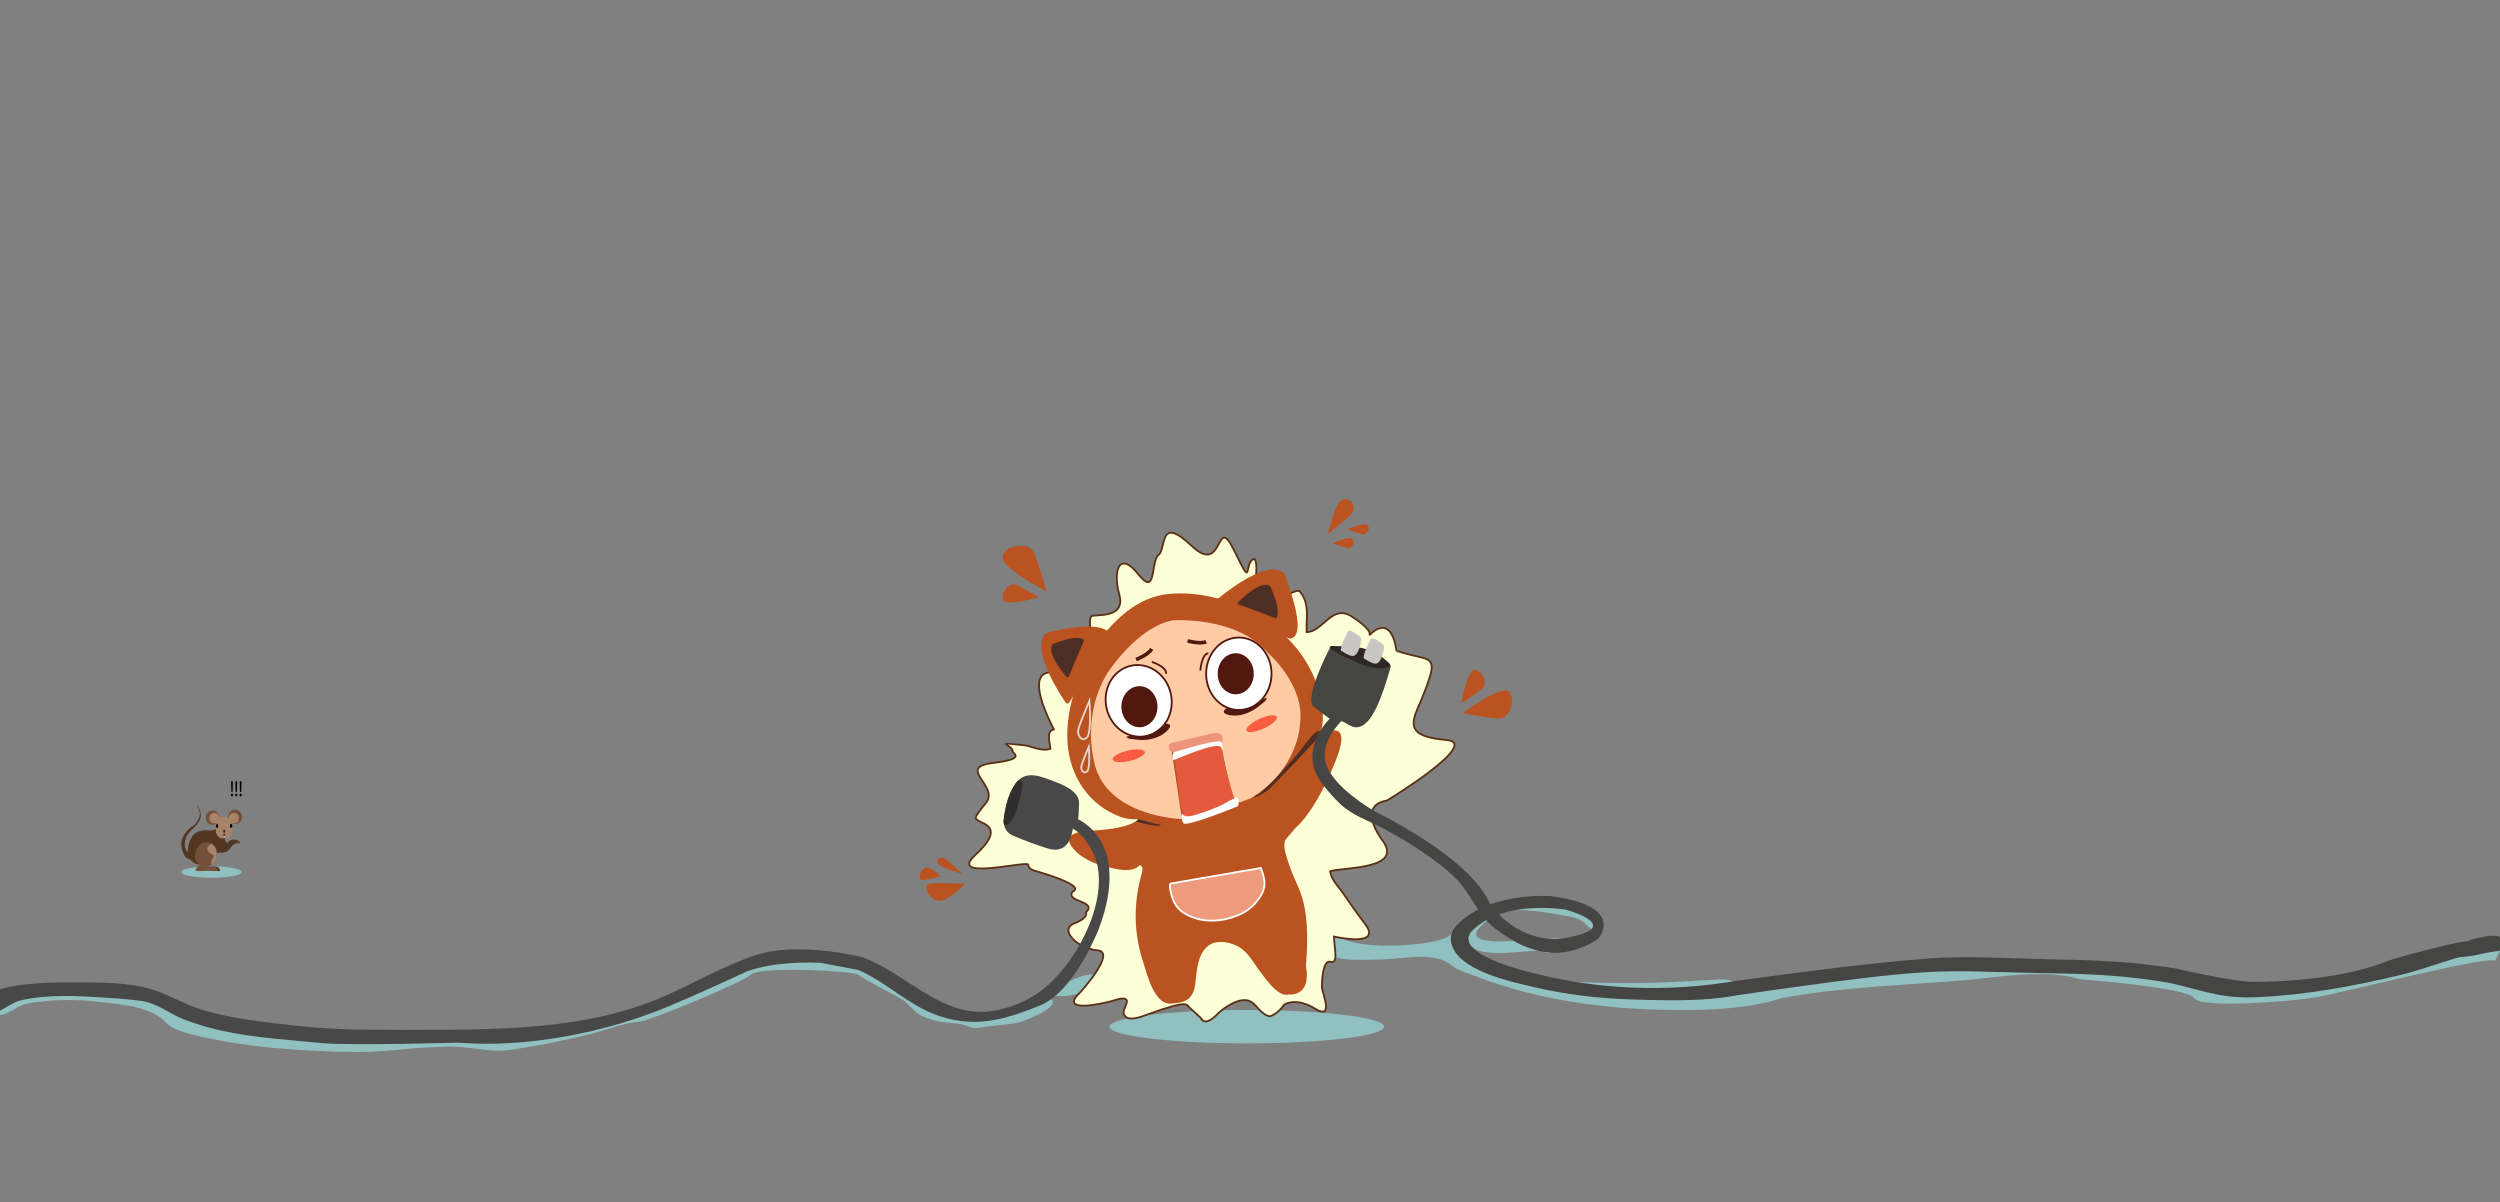 <?xml version="1.0" encoding="utf-8"?>
<!-- Generator: Adobe Illustrator 16.0.0, SVG Export Plug-In . SVG Version: 6.00 Build 0)  -->
<!DOCTYPE svg PUBLIC "-//W3C//DTD SVG 1.1//EN" "http://www.w3.org/Graphics/SVG/1.1/DTD/svg11.dtd">
<svg version="1.1" id="Layer_1" xmlns="http://www.w3.org/2000/svg" xmlns:xlink="http://www.w3.org/1999/xlink" x="0px" y="0px"
	 width="1366px" height="657px" viewBox="0 0 1366 657" enable-background="new 0 0 1366 657" xml:space="preserve">
<rect x="0" y="0" width="1366" height="657" fill="#808080" stroke="none"/>
<rect display="none" fill="#C2EEF4" width="1366" height="657"/>
<path id="shadow1" fill="#91C0C1" d="M574.579,541.405c0,0,20.296-12.813,25.233-7.801c4.937,5.014-12.929,11.806-22.626,10.544
	C567.491,542.89,574.579,541.405,574.579,541.405z"/>
<path id="shadow2" fill="#91C0C1" d="M991.379,537.883c-21.053,11.252-43.386,13.712-67.103,13.953
	c-41.137,0.417-80.878-3.993-119.65-19.015c-3.858-1.496-8.296-2.759-11.579-5.419c-9.842-7.973-26.191-3.226-38.364-3.186
	c-6.913,0.022-29.322,2.106-33.153-6.209c0,0-0.3-12.668,11.399-5.498c11.7,7.169,55.566,4.273,60.189-2.199
	c0,0,20.409-13.154,24.335-12.279c3.927,0.878-36.071,20.533,16.591,15.519c52.66-5.013,10.833,9.775,9.804,6.559
	c-1.027-3.216-37.756,6.349-41.263-5.553s-5.494,18.439,53.87,21.7c59.363,3.261,85.12-3.441,90.337,0
	C952.008,539.697,991.379,537.883,991.379,537.883z"/>
<ellipse id="shadow3" fill="#91C0C1" cx="681.277" cy="560.984" rx="75.023" ry="9.123"/>
<g>
	<path fill="#FDFFD6" stroke="#5B2F16" stroke-miterlimit="10" d="M773.295,358.417c7.45,1.681,10.659,2.2,8.147,10.777
		c-1.835,6.267-4.332,12.082-6.918,18.048c-4.525,10.444-2.879,15.458,16.046,17.13c18.925,1.671-32.664,33.004-32.664,33.004
		c-17.441,2.925-2.306,22.143-2.306,22.143c11.284,15.698-22.147,14.308-28.796,16.532c0.511,4.537,4.813,8.708,7.32,12.369
		c3.769,5.482,7.55,10.951,11.602,16.217c10.285,13.371-16.868,7.104-16.868,7.104c0.411,7.938,2.469,15.04-2.056,13.787
		c-4.527-1.253-4.527,13.787-4.527,13.787c0,2.925,6.994,18.381-3.702,11.839s-16.868-2.231-16.868-2.231
		c-4.114,5.851-8.091,6.409-8.091,6.409c-5.99-1.751-6.799-7.228-11.662-8.621c-5.368-1.541-13.364,3.954-16.865,7.51
		c-7.128,7.236-8.774,2.175-8.774,2.175l-6.583-6.102c-1.646-1.142,0.548-4.432-22.491,3.924c-3.48,1.264-11.758,4.776-13.273-0.487
		c-0.561-1.989,2.514-5.777,1.623-7.277c-1.292-2.168-6.863,0.256-8.823,0.734c-3.881,0.942-7.802,1.761-11.777,2.155
		c-6.91,0.688-11.767-0.696-4.775-7.103c0,0,20.159-22.142,9.462-22.979c-10.684-0.833-21.188-11.253-12.9-14.609
		c2.465-0.997,7.3-2.928,6.71-6.234c6.174-6.313-11.621-5.412-7.386-11.323c0,0,9.462-2.509-20.571-11.282
		c0,0-3.702-0.834-3.702-3.342c0-2.506-44.844,9.191-28.799-5.431c16.045-14.622,4.526-16.711,2.057-18.382
		c-2.469-1.67-3.703-0.836,3.703-10.025c7.405-9.192-16.457-19.218,3.703-21.727c20.159-2.506,9.463-5.431,10.697-7.102
		c0.396-0.535-3.482-3.096-3.893-3.583c0.072,0.086,10.525,0.842,12.093,1.283c3.89,1.102,8.582,3.011,12.567,1.67
		c-0.136-3.069-2.707-9.58,1.859-10.649c-3.126-6.122-14.098-28.221-3.76-30.895c4.722-1.222,10.162-0.565,14.295-3.639
		c0.975-0.727,2.547-2.81,3.621-5.069c0,0-3.047-15.128,1.479-14.291c4.526,0.834,4.526,0.834,4.526,0.834s-1.234-7.518,0.411-8.772
		c1.646-1.253,18.925,1.671,15.222-11.697c-3.703-13.369,0-24.231,10.285-11.28c10.286,12.951,6.583-6.685,11.108-10.444
		c4.525-3.76,0-22.143,18.102-5.014c18.103,17.13,12.753-19.218,23.451,2.926c10.697,22.141,4.525,6.266,10.697,4.177
		c0,0,3.292,0.836-0.823,20.054c-4.114,19.217,22.625-6.266,25.923-2.086c5.439,6.893,3.257,14.064,3.597,22.043
		c8.702,0.061,13.798-15.392,24.376-8.679c6.583,4.178,11.108,8.356,9.874,10.444c0,0,11.52-13.369,14.811,8.356
		C763.006,355.492,765.884,356.746,773.295,358.417z"/>
	<g>
		<g>
			<path fill="#BA5320" d="M702.43,458.755c-1.929,3.582,0.997,10.581,2.082,14.042c1.889,6.024,5.093,11.459,6.924,17.461
				c3.548,11.608,3.05,25.531,2.115,37.581c3.218,17.119-9.365,15.561-9.365,15.561c-5.624,1.676-12.438-8.306-15.359-12.11
				c-4.107-5.349-7.259-12.06-13.596-14.782c-4.742-2.035-11.297-3.101-15.601,0.727c-5.535,4.923-5.676,13.388-6.538,20.35
				c-1.087,8.793-5.907,10.472-13.57,10.796c-8.996,0.381-12.865-16.475-15.079-23.327c-4.839-14.962-5.08-29.982-1.304-45.134
				c0.295-1.179,1.543-4.731,0.943-6.016c-1.084-2.319-1.771-0.341-3.438,0.446c-4.45,2.074-9.916,0.653-14.458-0.299
				c-5.665-1.188-11.344-3.369-16.111-6.891c-16.971-14.004,7.9-13.382,7.9-13.382c21.067-1.245,23.992-6.229,23.992-6.229
				c-3.589,0.315-6.979-0.146-10.368-1.462c-16.326-6.338-26.725-21.091-28.253-39.615c-2.656-32.209,22.548-78.988,55.308-81.962
				c30.456-2.763,67.319,15.361,79.816,46.699c2.711,6.802,7.89,26.361,0.636,32.148c0,0,21.944-15.567,10.534,12.754
				c-11.411,28.318-21.358,35.786-21.358,35.786L702.43,458.755z"/>
			<path fill="#512E24" d="M621.967,447.549c0,0,11.119,3.428,11.997,2.804c0,0,2.305,2.681-13.167-1.363L621.967,447.549z"/>
			<path fill="#512E24" d="M721.529,400.042c0,0-1.324-3.061-7.469,5.341c-6.471,8.852-14.271,16.888-21.981,24.503
				c-1.354,1.337-2.56,2.862-4.156,3.887c-0.233,0.151-2.606,1.178-2.599,1.457c0.037,1.654,7.206-3.27,7.688-3.69
				c2.344-2.061,4.474-4.488,6.665-6.729c5.778-5.911,11.592-11.832,17.073-18.057c0.786-0.896,4.194-3.835,4.023-5.277
				L721.529,400.042z"/>
			<g>
				<path fill="#FFCBA4" d="M645.813,447.549c0,0-43.011-1.087-48.277-32.829c0,0-6.292-24.118,7.46-46.835
					c0,0,16.386-25.521,35.989-28.942c0,0,34.818-2.488,52.082,18.048c0,0,20.134,17.367,17.262,38.591
					c0,0-0.585,24.869-27.211,40.752l-4.389,1.571c0,0-4.095,3.42-6.729-8.092c-2.632-11.518-4.681-22.719-4.681-22.719
					s2.048-5.915-4.974-4.668l-22.528,5.291L645.813,447.549z"/>
				<g>
					<path fill="#FFFFFF" stroke="#521810" stroke-miterlimit="10" d="M694.768,368.147c0,10.93-8,19.796-17.864,19.796
						c-9.869,0-17.868-8.866-17.868-19.796c0-10.934,7.999-19.796,17.868-19.796C686.768,348.352,694.768,357.214,694.768,368.147z"
						/>
					<path fill="#521810" d="M691.873,382.235c0.14-0.266,0.244-0.555,0.302-0.875c0.093-0.517-3.204,1.366-3.351,1.506
						c-7.9,7.593-18.196,3.798-18.196,3.798s-3.529,1.915-1.114,3.314c2.414,1.399,10.753,2.565,19.317-4.91
						C689.852,384.18,691.235,383.459,691.873,382.235"/>
					<path fill="none" stroke="#521810" stroke-miterlimit="10" d="M655.825,366.402c0,0,0.786-9.157,4.434-9.482"/>
					<path fill="#F95D41" d="M697.624,391.686c0.584,1.467-2.634,4.322-7.186,6.378s-8.719,2.53-9.306,1.065
						c-0.586-1.471,2.633-4.325,7.186-6.378C692.87,390.693,697.037,390.216,697.624,391.686z"/>
					<path fill="none" stroke="#521810" stroke-width="2" stroke-miterlimit="10" d="M648.901,350.155c0,0,6.589,1.983,10.133,0.478
						"/>
					<path fill="#521810" d="M685.064,368.196c-0.028,6.2-4.463,11.204-9.911,11.175c-5.447-0.027-9.841-5.073-9.813-11.272
						c0.027-6.199,4.462-11.202,9.911-11.176C680.697,356.95,685.091,361.998,685.064,368.196z"/>
				</g>
				<g>
					<path fill="#FFFFFF" stroke="#521810" stroke-miterlimit="10" d="M606.848,392.724c5.28,9.376,16.424,12.611,24.89,7.222
						c8.465-5.395,11.046-17.37,5.767-26.75c-5.283-9.38-16.427-12.612-24.892-7.221
						C604.146,371.367,601.565,383.345,606.848,392.724z"/>
					<path fill="#521810" d="M616.137,403.228c-0.248-0.151-0.479-0.343-0.681-0.588c-0.329-0.39,3.409-0.577,3.602-0.538
						c10.445,2.198,17.446-6.685,17.446-6.685s3.951-0.286,2.557,2.234c-1.396,2.52-7.985,8.075-18.944,6.345
						C618.811,403.787,617.274,403.928,616.137,403.228"/>
					<path fill="none" stroke="#521810" stroke-miterlimit="10" d="M629.314,361.657c0,0,8.286,2.621,7.868,6.49"/>
					<path fill="#F95D41" d="M625.473,410.901c0.321,1.558-3.33,3.739-8.16,4.875c-4.828,1.138-9.006,0.798-9.331-0.758
						c-0.324-1.56,3.329-3.742,8.16-4.877C620.97,409.003,625.147,409.343,625.473,410.901z"/>
					<path fill="#521810" d="M632.459,386.189c-0.027,6.199-4.464,11.203-9.91,11.177c-5.447-0.028-9.839-5.076-9.813-11.273
						c0.027-6.2,4.463-11.204,9.911-11.178C628.093,374.945,632.486,379.989,632.459,386.189z"/>
					<path fill="none" stroke="#521810" stroke-width="2" stroke-miterlimit="10" d="M620.766,360.362c0,0,6.463-2.411,8.548-5.811"
						/>
				</g>
				<g>
					<path fill="#EC957B" d="M640.425,405.852l22.529-5.293c0,0,6.437-0.933,4.975,4.666c0,0-23.877,6.133-26.714,5.868
						C638.377,410.826,637.389,406.563,640.425,405.852z"/>
					<path fill="#FFFFFF" d="M667.318,409.468c0.642,1.466,1.172-2.063,0-4.086c-1.17-2.026-26.104,5.711-26.104,5.711
						s-1.089,2.693,0,4.251C641.214,415.344,666.523,407.656,667.318,409.468z"/>
					<path fill="#FFFFFF" d="M646.271,445.075c-0.877-1.636-1.175,2.519,0.37,4.754c1.543,2.235,29.81-9.319,29.81-9.319
						s1.017-3.24-0.389-4.938C676.062,435.571,647.357,447.101,646.271,445.075z"/>
					<path fill="#E45A3C" d="M667.318,408.653c-0.823-4.429-25.29,6.445-25.29,6.445s2.654,27.173,4.755,30.201
						c1.309,1.882,6.657-0.179,8.2-0.639c4.237-1.262,8.405-2.87,12.44-4.731c2.349-1.084,4.548-2.75,6.936-3.682
						C674.359,436.248,669.66,421.256,667.318,408.653z"/>
				</g>
			</g>
			<path fill="#ED9B7C" stroke="#FFFFFF" stroke-miterlimit="10" d="M690.104,477.746c1.329,4.332,1.108,7.79-1.14,11.531
				c-2.802,4.668-6.498,8.082-11.217,10.219c-2.954,1.338-6.226,2.438-9.402,2.99c-5.278,0.917-10.815,0.809-15.988-1.044
				c-2.855-1.022-5.744-2.372-8.022-4.618c-2.644-2.605-3.953-6.208-4.735-9.909c-0.106-0.501-0.895-3.971,0.13-4.146
				c4.704-0.816,9.407-1.636,14.112-2.453c8.251-1.432,16.501-2.861,24.754-4.298c3.394-0.591,6.891-0.985,10.244-1.798
				C689.326,475.361,689.736,476.556,690.104,477.746z"/>
			<g>
				<path fill="#BA5320" d="M606.254,345.684c-7.567-7.776-34.949,0.352-34.949,0.352c-9.053,9.055,10.58,37.267,10.58,37.267
					s1.324,2.801,3.02-0.466C586.601,379.566,606.254,345.684,606.254,345.684z"/>
				<path fill="#4C2E25" d="M592.461,349.588c-4.219-3.376-17.278,2.362-17.278,2.362c-3.93,5.048,7.5,17.784,7.5,17.784
					s0.825,1.301,1.467-0.419C584.791,367.59,592.461,349.588,592.461,349.588z"/>
			</g>
			<g>
				<path fill="#BA5320" d="M704.979,348.957c10.819-1.567-3.469-35.858-3.469-35.858c-9.824-8.487-36.169,14.189-36.169,14.189
					S703.081,349.23,704.979,348.957z"/>
				<path fill="#4C2E25" d="M697.302,337.868c3.131-4.532-3.329-17.65-3.329-17.65c-5.26-3.763-17.33,8.718-17.33,8.718
					s-1.256,0.924,0.501,1.485C678.902,330.985,697.302,337.868,697.302,337.868z"/>
			</g>
		</g>
	</g>
</g>
<g>
	<path id="shadow" fill="#91C0C1" d="M567,546.566c0.895-0.789,7.322-0.955,7.931-0.095c3.13,4.431-15,11.338-17.851,12.051
		c-5,1.25-10.384,1.551-15.496,2.11c-3.157,0.345-8.95,1.845-12.026,0.352c-4.924-2.389-12.195-1.781-17.522-3.089
		c-3.608-0.885-7.41-2.003-10.517-4.111c-3.222-2.186-5.252-5.554-8.595-7.648c-2.89-1.81-6.025-3.317-9.008-4.972
		c-5.14-2.851-10.478-5.527-15.417-8.723c-3-1.941-53-4.559-58,0S355,557.73,350,558.115c-8.836,0.682-18.139,4.532-26.689,6.705
		c-14.523,3.691-29.116,6.547-43.92,8.771c-9.343,1.402-17.298-0.518-26.602-1.408c-5.038-0.482-10.219-0.248-15.267-0.055
		c-14.503,0.552-28.932,2.86-43.457,2.688c-28.699-0.339-61.863-2.541-89.681-9.735c-3.587-0.928-7.504-2.057-10.696-3.999
		c-2.63-1.602-4.424-4.138-7.018-5.786c-8.308-5.281-19.616-6.368-29.115-7.517c-10.833-1.31-22.296-1.899-33.173-0.685
		c-3.613,0.403-7.704,0.614-11.178,1.76c-4.601,1.518-8.79,5.441-13.73,5.931c-1.413,0.14-2.39,0.433-3.494-0.61
		c2.951-4.898,8.711-10.262,14.613-10.938c6.998-0.801,14.439-1.21,21.526-1.778c17.24-1.384,37.942-3.115,53.758,5.197
		c16.586,8.718,36.036,10.644,54.406,13.148c10.747,1.466,21.323,4.171,32.115,4.7c20.67,1.016,41.391,1.135,62.082,0.954
		c5.04-0.044,10.912,0.681,15.853-0.46c4.333-1,63,3.666,112.333-18.667s75.333-25.667,85.333-23s38.761,5,54.547,23.667
		s52.119,3.392,54.453,4.862C559.333,553.332,566.995,546.571,567,546.566z"/>
	<g>
		<path fill="#484848" d="M448.241,526.067c-7.461-0.331-14.976-0.089-22.37,0.769c-5.833,0.675-11.653,1.802-17.215,3.712
			c-14.239,6.569-28.536,13.107-42.994,19.185c-34.36,14.442-77.855,22.994-115.284,19.981c0,0-60.162,1.694-74.986,0.204
			c-16.897-1.699-33.934-2.701-50.622-5.996c-8.382-1.654-16.668-3.911-24.61-7.069c-7.871-3.127-14.455-8.82-23.073-9.968
			c-6.391-0.851-12.841-1.354-19.274-1.754c-15.31-0.948-31.927-2.024-46.971,1.581c-5.573,1.335-14.54,9.729-19.89,7.566
			c-10.925-4.416,1.708-11.483,6.896-13.122c14.815-4.688,32.485-4.427,47.855-4.345c14.844,0.08,29.188,0.214,43.129,5.898
			c3.876,1.579,7.682,3.384,11.605,5.187c5.471,2.516,11.266,4.339,17.103,5.792c11.116,2.768,22.489,4.177,33.843,5.595
			c15.1,1.885,30.323,3.1,45.546,3.288c15.217,0.188,30.433,0.225,45.652,0.107c39.689-0.312,80.904-1.694,117.997-17.325
			c17.562-7.4,34.138-17.426,52.272-23.445c23.495-7.801,58.317,1.113,58.317,1.113c23.154,8.268,42.646,32.37,68.808,29.662
			c10.238-1.063,21.505-5.532,29.575-11.829c17.959-14.009,35.537-46.291,29.75-69.401c-1.535-6.132-7.14-15.777-13.179-18.619
			c0,0-0.979,14.483-13.287,10.861c-6.401-1.885-12.624-4.354-18.798-6.867c-7.098-2.889-5.848-9.025-4.554-15.219
			c1.1-5.262,2.897-10.635,6.517-14.745c5.263-5.979,13.17-2.427,19.399-0.124c5.013,1.852,14.394,5.436,14.22,12.169
			c-0.28,10.861-0.839,8.633-0.839,8.633s29.723,11.704,11.645,59.886c0,0-13.157,34.281-32.198,41.984
			c-20.115,8.139-36.817,12.94-58.209,4.538c-14.811-5.817-26.719-17.984-41.277-24.011"/>
		<path fill="#312D2C" d="M548.412,450.001c-0.292-0.847-0.029-2.059,0.056-2.786c0.302-2.596,0.779-5.131,1.42-7.666
			c0.875-3.451,2.182-6.809,4.037-9.86c0.608-1.001,1.729-3.307,3.103-3.412c2.154-0.16,1.599,3.433,1.429,4.641
			c-0.625,4.458-2.148,8.702-3.45,12.993c-0.575,1.895-1.687,3.884-2.983,5.378c-0.633,0.729-1.809,2.047-2.935,1.509
			C548.74,450.628,548.531,450.346,548.412,450.001z"/>
	</g>
</g>
<g>
	<path fill="#2E2726" d="M726.691,353.416c0.042-0.052,0.09-0.103,0.149-0.146c0.762-0.564,2.101-0.261,2.976-0.239
		c2.909,0.069,5.821-0.072,8.723,0.215c5.166,0.512,10.42,1.67,14.869,4.511c1.274,0.811,2.484,1.743,3.557,2.816
		c0.823,0.826,2.275,1.581,2.676,2.732c0.589,1.696-2,1.898-3.034,2.1c-3.917,0.763-7.811-0.169-11.498-1.531
		c-3.738-1.38-7.249-3.244-10.888-4.855c-2.298-1.017-4.939-2.05-6.896-3.668C726.84,354.951,726.281,353.969,726.691,353.416z"/>
	<path id="shadow_4_" fill="#91C0C1" d="M814.297,497.99c0,0,47.174-16.027,57.598,5.059c1.046,2.118,4.758,9.247-0.258,6.15
		c-2.621-1.617-4.665-3.964-7.152-5.754c-3.062-2.207-6.117-2.537-9.719-3.168c-6.724-1.176-13.447-2.4-20.27-2.869
		c-2.653-0.18-5.659-0.474-8.268,0.254C819.027,499.677,814.297,497.99,814.297,497.99z"/>
	<path id="shadow_3_" fill="#91C0C1" d="M1363.334,524.926c-5.333-2.741-84.667,18.075-100,20.335s-61.333,5.74-64.667,0
		s-62.212-10.225-62.212-10.225c-19.053-5.839-45.36-0.947-63.19,0.557c-33.147,2.798-66.625,3.67-99.414,9.668
		c0,0-5.431-2.899-2.954-7.192c0,0,48.437-9.734,51.771-9.734s71.334-3.483,76.667-3.408s83.999,6.741,87.333,6.741
		s58.666,12.666,70,8s73.334-18,73.334-18s38.665-7.763,35.999-2.252S1363.334,524.926,1363.334,524.926z"/>
	<path fill="#454544" d="M1352.178,521.991c-3.433,0.788-7.262,0.675-9.687,1.38c-10.436,3.041-20.367,6.842-30.964,9.385
		c-25.994,6.238-52.94,11.136-79.518,12.154c-6.474,0.247-12.962-0.073-19.699-1.346c-8.179-1.548-16.065-3.961-24.14-5.895
		c-4.215-1.009-8.575-1.589-12.671-2.183c-20.051-2.908-40.545-3.537-60.773-3.798c-20.841-0.272-42.422-1.767-63.167-0.434
		c-21.865,1.405-43.703,4.394-65.406,7.334c-12.546,1.698-25.085,3.415-37.599,5.319c-17.877,3.416-38.206,2.759-56.324,2.224
		c-18.215-0.539-36.464-2.598-54.218-6.822c-11.616-2.764-42.381-8.876-45.188-24.65c-0.445-2.504,0.251-4.906,1.448-7.098
		c16.457-20.47,52.66-17.965,52.66-17.965c42.376,5.431,26.332,23.367,26.332,23.367c-7.037,4.675-15.703,7.892-24.156,7.646
		c-12.126-0.356-22.629-5.949-32.094-13.233c-9.655-7.437-13.299-19.083-21.643-27.479c-6.012-6.052-13.056-10.948-20.096-15.671
		c-6.407-4.297-13.187-8.305-20.022-11.859c-7.7-4.005-16.269-6.853-22.766-12.9c-3.858-3.593-7.198-7.52-10.35-11.699
		c-13.438-17.826,4.388-35.093,4.388-35.093s-3.291-2.229-8.777-6.686c-5.485-4.457,8.777-31.752,8.777-31.752
		s23.041,15.599,33.462,9.473c0,0-5.761,23.113-12.617,30.355c-6.857,7.242-10.97,0.558-14.536,0
		c-4.883,5.212-9.684,12.409-8.994,19.916c1.123,12.222,17.846,23.522,27.187,29.323c0,0,52.296,24.988,62.993,50.471
		c0,0,15.633,23.813,43.197,18.383s4.527-13.504-1.646-15.106c0,0-32.913-5.782-50.603,10.93
		c-12.308,11.623,22.212,20.941,28.639,22.669c37.907,10.183,76.297,11.822,114.945,5.322c12.951-1.827,25.928-3.484,38.899-5.16
		c22.119-2.854,44.312-5.423,66.547-7.109c21.12-1.602,43.215-0.007,64.423,0.41c20.385,0.4,41.054,0.9,61.275,3.765
		c3.547,0.5,8.235,0.848,12.35,2.046c0,0,25.193,5.774,37.496,6.548c0,0,44.929,1.075,75.833-11.687
		c7.604-2.338,15.306-4.424,23.037-6.279c6.104-1.466,12.996-3.646,19.625-4.191c0,0,18.099-6.752,20.566-0.068
		C1371.073,520.932,1372.026,517.436,1352.178,521.991z"/>
	<path id="shadow_2_" fill="#C8C7C5" d="M741.841,356.261c1.028-1.858,1.6-4.428,1.872-5.729c0.416-1.991-0.388-2.681-1.992-3.642
		c-1.162-0.693-2.592-2.044-3.976-2.221c-1.057-0.134-1.095,0.052-1.479,0.798c-4.388,8.493-3.566,10.024-3.566,10.024
		c1.724,1.099,4.082,2.683,6.106,2.937C740.103,358.594,741.092,357.614,741.841,356.261z"/>
	<path id="shadow_1_" fill="#C8C7C5" d="M754.32,360.438c1.027-1.857,1.6-4.427,1.871-5.729c0.416-1.99-0.387-2.681-1.991-3.64
		c-1.163-0.695-2.592-2.044-3.976-2.222c-1.058-0.133-1.097,0.053-1.479,0.797c-4.388,8.493-3.566,10.025-3.566,10.025
		c1.723,1.098,4.082,2.683,6.106,2.938C752.581,362.771,753.571,361.794,754.32,360.438z"/>
</g>
<g>
	<g>
		<path fill="#BA5320" d="M571.878,323.153c0,0-25.978-13.201-24.028-19.449c1.949-6.247,13.698-7.194,16.41-2.779
			C566.967,305.336,571.878,323.153,571.878,323.153z"/>
		<path fill="#BA5320" d="M567.614,326.317c0,0-17.736,5.321-19.504,1.554c-1.767-3.767,3.295-9.393,6.445-8.535
			C557.703,320.194,567.614,326.317,567.614,326.317z"/>
	</g>
	<g>
		<path fill="#BA5320" d="M799.196,389.671c0,0,21.104-15.813,25.258-11.66c4.151,4.152,0.087,14.141-4.523,14.546
			C815.325,392.962,799.196,389.671,799.196,389.671z"/>
		<path fill="#BA5320" d="M798.357,384.374c0,0,3.377-18.465,7.486-18.351c4.107,0.111,6.747,7.243,4.565,9.706
			C808.226,378.188,798.357,384.374,798.357,384.374z"/>
	</g>
	<g>
		<path fill="#BA5320" d="M725.583,291.974c0,0,3.797-17.851,8.293-19.063c4.495-1.211,7.345,4.424,4.942,7.357
			C736.419,283.201,725.583,291.974,725.583,291.974z"/>
		<path fill="#BA5320" d="M728.016,296.82c0,0,9.398-4.169,11.058-2.305c1.661,1.863-0.331,5.231-2.305,5.014
			C734.798,299.315,728.016,296.82,728.016,296.82z"/>
		<path fill="#BA5320" d="M736.201,289.254c0,0,9.4-4.168,11.059-2.305c1.662,1.864-0.332,5.231-2.305,5.015
			C742.984,291.748,736.201,289.254,736.201,289.254z"/>
	</g>
	<g>
		<path fill="#BA5320" d="M527.237,482.898c0,0-10.023,11.15-15.607,8.979c-5.584-2.168-7.103-8.482-3.4-9.085
			C511.932,482.188,527.237,482.898,527.237,482.898z"/>
		<path fill="#BA5320" d="M514.022,478.933c0,0-6.277-6.475-9.088-4.479c-2.809,1.99-3.102,6.355-1.073,6.396
			C505.893,480.896,514.022,478.933,514.022,478.933z"/>
		<path fill="#BA5320" d="M525.951,477.482c0,0-12.191-3.272-13.521-5.855c-1.335-2.583,2.032-3.807,4.248-2.278
			C518.888,470.878,525.951,477.482,525.951,477.482z"/>
	</g>
	<g>
		<path fill="none" stroke="#E5D6CF" stroke-miterlimit="10" d="M595.255,382.862c0,0,1.35,17.148-1.281,20.016
			c-2.629,2.869-5.659-0.92-4.738-4.454C590.157,394.897,595.255,382.862,595.255,382.862z"/>
		<path fill="none" stroke="#E5D6CF" stroke-miterlimit="10" d="M594.943,407.93c0,0,0.907,11.521-0.86,13.447
			c-1.767,1.927-3.803-0.619-3.183-2.992C591.519,416.015,594.943,407.93,594.943,407.93z"/>
	</g>
</g>
<g>
	<g>
		<ellipse id="shadow_5_" fill="#91C0C1" cx="115.572" cy="476.48" rx="16.541" ry="3.103"/>
		<g>
			<path fill="#533622" d="M118.061,452.28c0,0,0.293,1.924-4.687,1.446c-2.951-0.283-6.88,0.539-8.562,3.662
				c-1.295,2.409-2.239,4.77-2.112,7.664c0,0,0.116,0.88-0.608,0.003c-1.96-2.38-1.16-6.541,0.307-8.889
				c0.998-1.598,2.361-2.664,3.624-3.949c1.017-1.036,1.923-2.209,2.727-3.465c0,0,2.701-3.642-0.917-8.345
				c0,0-0.723-0.688,0.728,1.822s0.364,6.472-3.328,9.141c-3.692,2.67-7.872,7.35-5.518,13.634c1.566,4.181,2.818,4.434,3.481,4.134
				c0,0,4.238,4.01,5.426,2.996c0,0,9.771-3.451,9.33-6.344c0,0,6.153,0.974,7.689-2.057c0.536-1.056,1.374-1.872,2.32-2.425
				c0.664-0.388,2.124-1.038,2.866-0.561c0.389,0.25,1.01-1.479-2.94-2.063c0,0-2.764,0.239-3.146,1.388
				c-0.381,1.148-1.631-0.292-1.676-0.858s-0.325-1.241-0.325-1.241L118.061,452.28z"/>
			<path fill="#533622" d="M119.015,475.941l1.147-0.007c0,0,0.741-3.218-5.025-2.433c0,0-1.851,0.087-2.059-0.104"/>
			<path fill="#725039" d="M107.831,473.524c0.318,0.07,0.923-0.731,1.157-1.236c0,0-3.325-1.333-2.46-5.305l0.437-1.261
				c1.625-6.935,7.162-5.452,7.162-5.452c1.087,0.428,2.367,1.207,3.115,2.222c2.552,3.464,0.708,8.799-2.582,10.6
				c-0.299,0.163-1.348,0.672-1.685,0.343c0.008,0.007,0.521,0.499,3.208,0.172c2.708-0.328,2.833,2.335,2.833,2.335
				s-6.858-0.173-9.843,0.032c-2.986,0.204-2.494-0.995-2.053-1.375c0.055-0.048,0.093-0.101,0.119-0.156"/>
			<path fill="#A88269" d="M115.076,461.225c-5.031,3.457,1.845,6.177,1.845,6.177s-0.221,0.584-1.102,2.696
				c-0.881,2.113,0.002,2.161,0.002,2.161c1.839-1.438,2.416-4.231,2.416-4.231c1.077-5.133-2.758-7.079-2.758-7.079
				L115.076,461.225z"/>
		</g>
		<g>
			<g>
				
					<ellipse transform="matrix(-1 0.005 -0.005 -1 234.46 892.954)" fill="#725039" cx="116.05" cy="446.787" rx="3.788" ry="3.947"/>
				
					<ellipse transform="matrix(-1 0.005 -0.005 -1 236.488 893.589)" fill="#A88269" cx="117.065" cy="447.106" rx="2.775" ry="2.892"/>
			</g>
			<g>
				
					<ellipse transform="matrix(-1 0.005 -0.005 -1 259.005 891.971)" fill="#725039" cx="128.324" cy="446.328" rx="3.788" ry="3.947"/>
				
					<ellipse transform="matrix(-1 0.005 -0.005 -1 257.865 893.443)" fill="#A88269" cx="127.792" cy="447.05" rx="2.775" ry="2.891"/>
			</g>
		</g>
		<g>
			<path fill="#A88269" d="M126.599,450.966c0.04,0.294,0.069,0.584,0.094,0.865c0,0,0.955,2.828-0.695,4.851
				c0,0-1.096,1.989-3.256,1.293c0,0-2.125,0.86-3.669-1.113c0,0-1.876-1.943-0.896-4.986c0,0,0.205-0.631,0.287-1.008
				c0.081-0.378-0.259-2.03,0.813-3.311c1.072-1.28,2.856-1.195,2.856-1.195c0.792,0.08,1.591,0.215,2.331,0.563
				c1.061,0.5,1.712,1.693,1.855,2.956c0.028,0.24,0.118,0.695,0.025,0.929C126.26,451.015,126.599,450.966,126.599,450.966z"/>
			<path fill="#060100" d="M118.745,450.173c0.193,0.012,0.311,0.374,0.366,0.525c0.102,0.277,0.15,0.558,0.106,0.854
				c-0.037,0.231-0.065,0.83-0.327,0.887c-0.388,0.082-0.856-0.651-0.896-0.99c-0.028-0.244,0.058-0.6,0.189-0.802
				C118.184,450.646,118.508,450.158,118.745,450.173z"/>
			<path fill="#060100" d="M126.065,452.399c-0.211-0.026-0.324-0.395-0.378-0.551c-0.099-0.283-0.138-0.566-0.075-0.86
				c0.05-0.228,0.111-0.824,0.401-0.861c0.431-0.057,0.912,0.707,0.939,1.048c0.019,0.244-0.092,0.593-0.247,0.788
				C126.706,451.963,126.326,452.429,126.065,452.399z"/>
			<path fill="#2C2B2A" d="M122.069,454.885c0.521,0.422,0.974-0.171,0.974-0.171s0.313-1.11-0.532-1.438
				c0,0-0.884,0.359-0.567,1.443L122.069,454.885z"/>
			<rect x="122.155" y="456.547" fill="#FFFFFF" width="0.816" height="0.563"/>
			<path fill="#302F29" d="M121.855,456.068c0.295-0.079,0.659-0.627,0.659-0.627s0.541,0.729,0.759,0.729s-0.725,1.165-1.583,0.008
				L121.855,456.068z"/>
		</g>
	</g>
	<g>
		<path d="M126.154,434.389c0-0.432,0.256-0.744,0.604-0.744c0.368,0,0.603,0.313,0.603,0.744c0,0.42-0.235,0.743-0.603,0.743
			C126.4,435.132,126.154,434.809,126.154,434.389z M126.41,432.673l-0.143-5.757h0.981l-0.143,5.757H126.41z"/>
		<path d="M128.507,434.389c0-0.432,0.255-0.744,0.603-0.744c0.368,0,0.603,0.313,0.603,0.744c0,0.42-0.235,0.743-0.603,0.743
			C128.752,435.132,128.507,434.809,128.507,434.389z M128.762,432.673l-0.143-5.757h0.981l-0.143,5.757H128.762z"/>
		<path d="M130.858,434.389c0-0.432,0.256-0.744,0.604-0.744c0.368,0,0.603,0.313,0.603,0.744c0,0.42-0.235,0.743-0.603,0.743
			C131.104,435.132,130.858,434.809,130.858,434.389z M131.114,432.673l-0.143-5.757h0.981l-0.143,5.757H131.114z"/>
	</g>
</g>
<g>
</g>
<g>
</g>
<g>
</g>
<g>
</g>
<g>
</g>
<g>
</g>
</svg>
